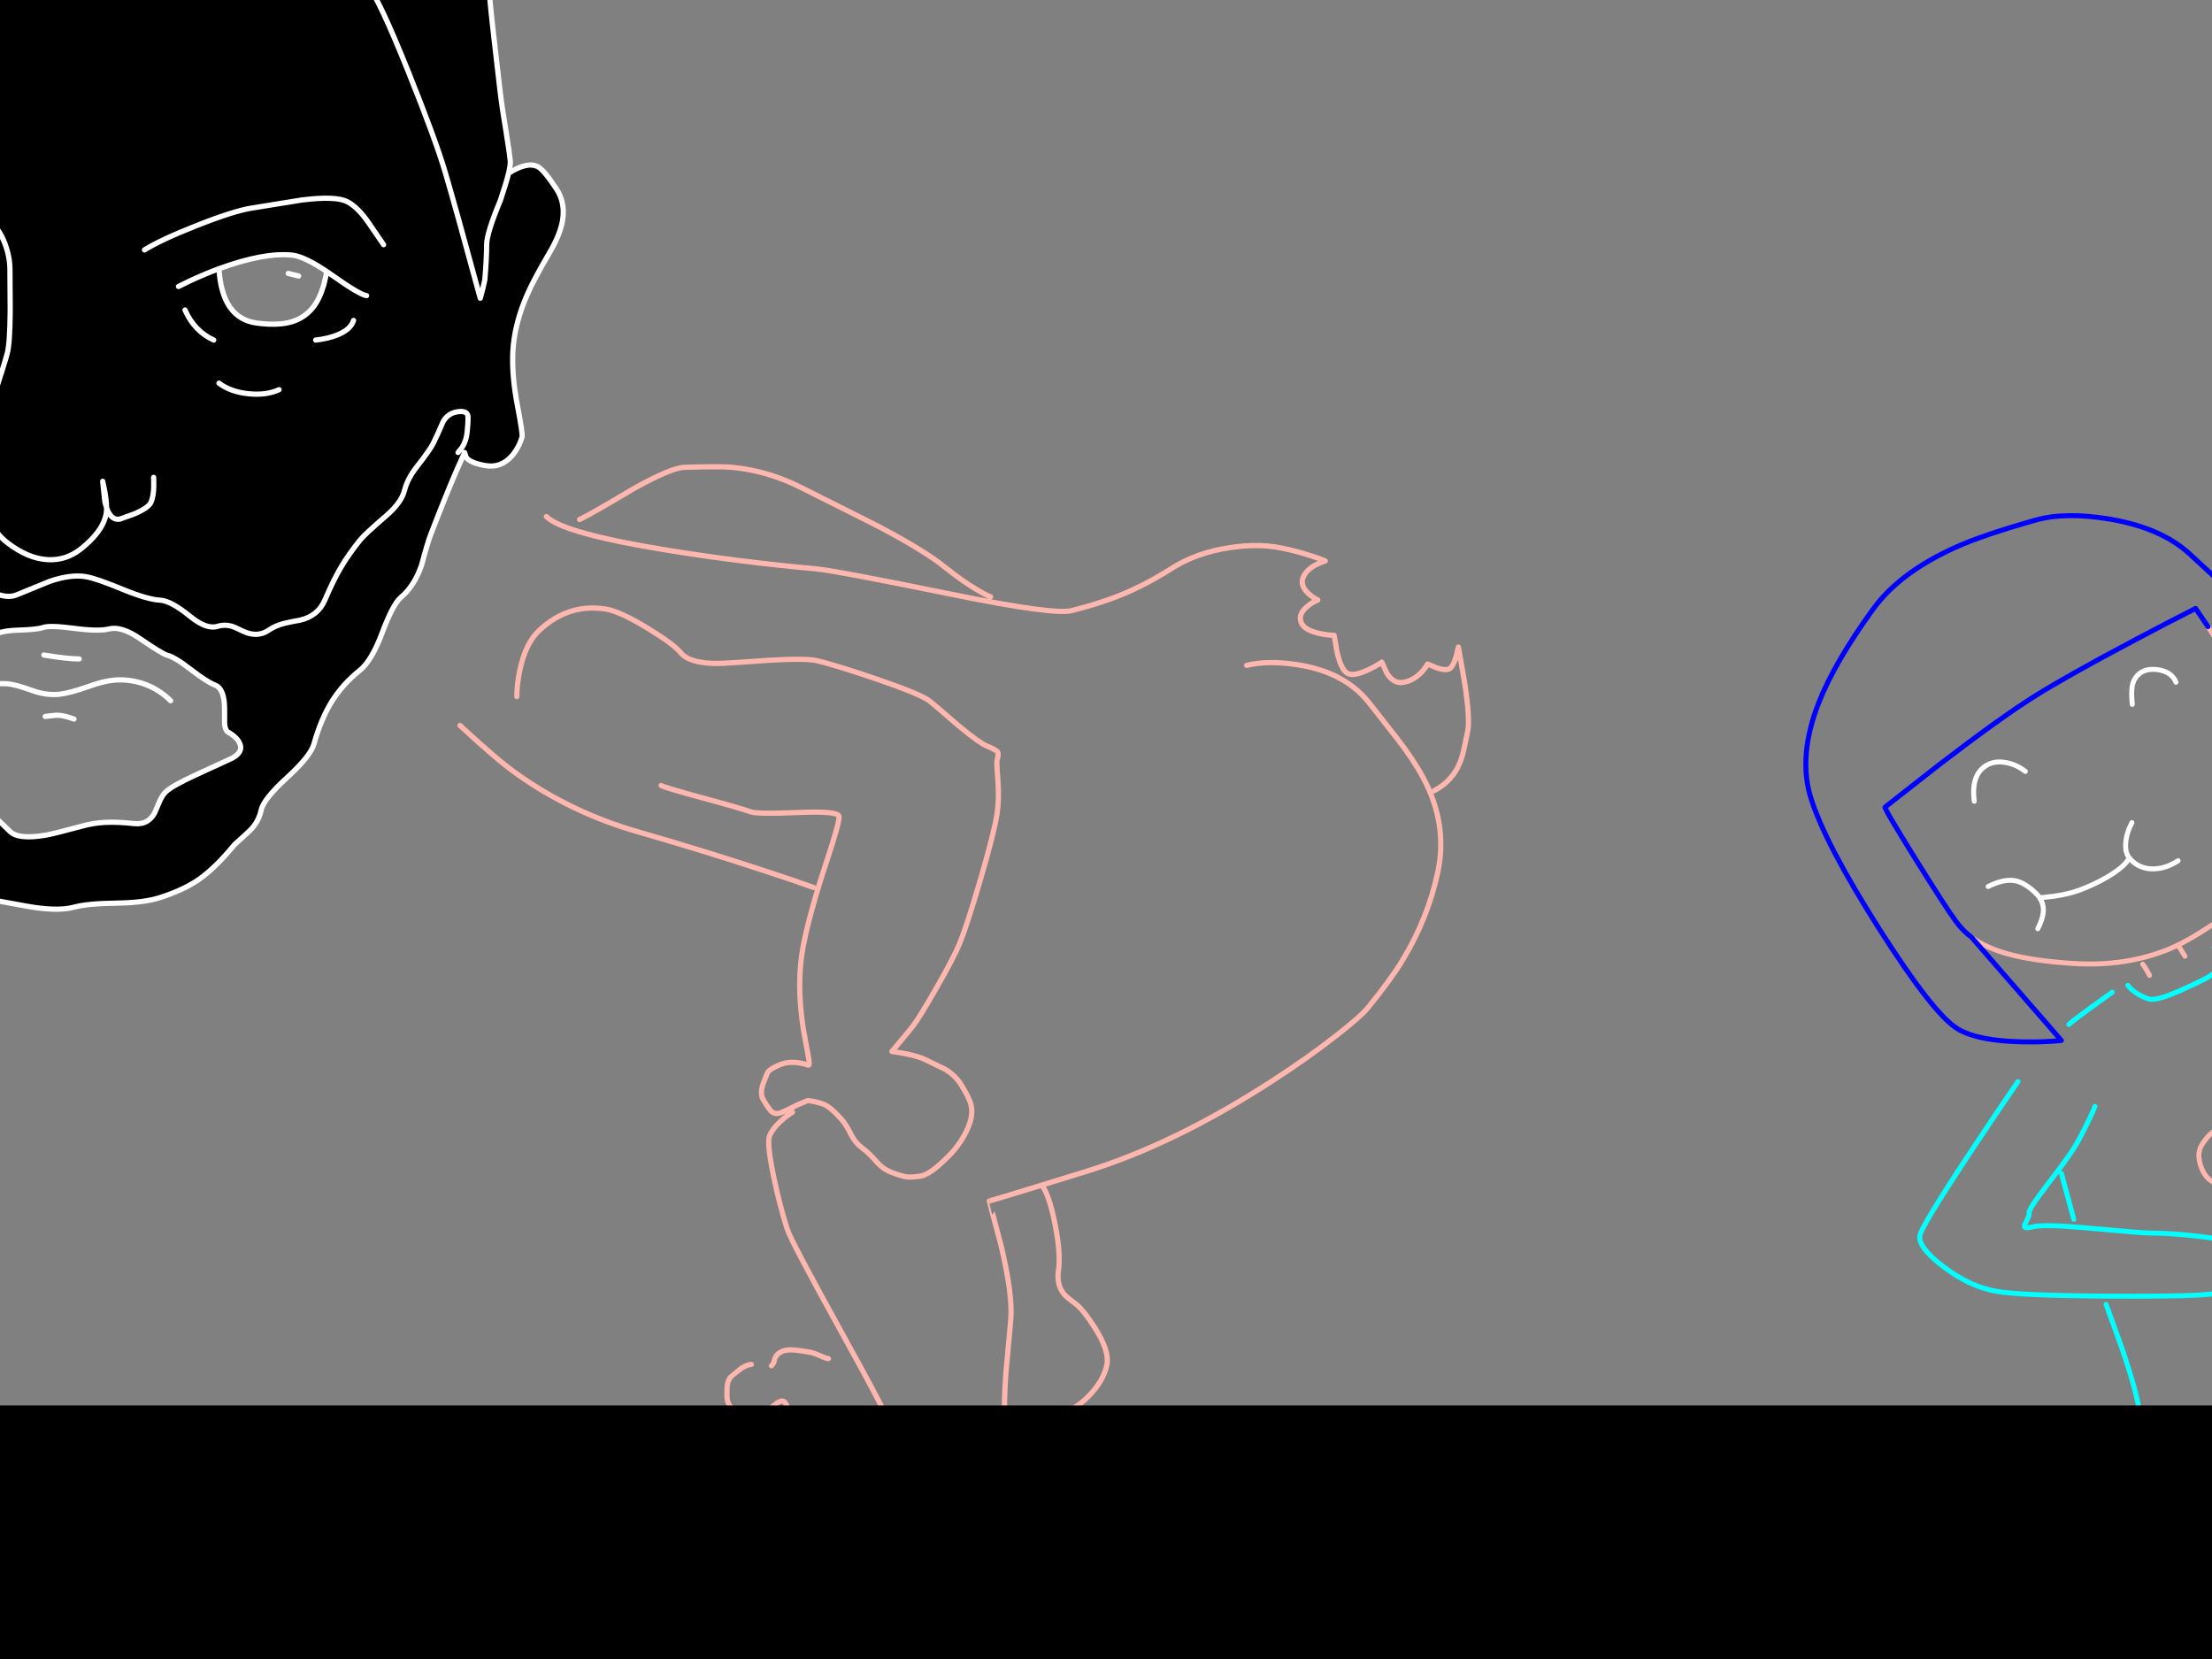 <?xml version="1.0" encoding="utf-8"?>
<svg id="EdithAnim06" image-rendering="inherit" baseProfile="basic" version="1.1" x="0px" y="0px" width="800" height="600" xmlns="http://www.w3.org/2000/svg" xmlns:xlink="http://www.w3.org/1999/xlink">
  <rect width="100%" height="100%" fill="#808080" stroke="none"/>
  <g id="Jean-Renof68r1" overflow="visible">
    <g id="Bec-nom-Jean">
      <path id="Layer3_0_1_STROKES" stroke="#F90" stroke-width="1.796" stroke-linejoin="round" stroke-linecap="round" fill="none" d="M806.55,466.641 Q806.37,466.507 806.191,466.372 M773.818,511.048 Q774.626,518.95 774.536,528.065 774.446,536.91 773.593,541.58 M824.734,447.559 Q822.444,447.873 821.546,448.053 821.232,448.188 821.008,448.188" test="Bec nom Jean"/>
      <path id="Layer3_0_2_STROKES" stroke="#FFF" stroke-width="1.796" stroke-linejoin="round" stroke-linecap="round" fill="none" d="M771.169,254.758 Q770.765,250.403 771.124,248.248 771.663,245.24 773.863,243.533 776.512,241.513 780.867,242.276 785.537,243.129 786.973,246.766 M771.034,297.503 Q769.013,301.409 768.789,305.001 768.571,308.417 770.069,310.255 770.097,310.3 770.136,310.345 773.414,314.251 778.667,314.251 783.337,314.206 787.737,311.287 M719.04,320.627 Q724.697,317.798 728.693,318.516 731.926,319.055 735.653,322.423 736.955,323.59 737.673,324.713 L742.567,324.174 Q748.18,323.366 751.951,321.974 757.744,319.818 762.683,316.855 767.112,314.184 769.058,311.804 769.698,311.009 770.069,310.255 M714.011,289.78 Q712.799,280.441 718.142,276.984 721.285,274.963 725.595,275.816 729.367,276.535 732.51,279.004 M737.673,324.713 Q738.667,326.218 738.93,327.9 739.075,328.881 738.975,329.921 738.751,332.39 737,335.893" test="Bec nom Jean"/>
      <path id="Layer3_0_3_STROKES" stroke="#FEB7AE" stroke-width="1.796" stroke-linejoin="round" stroke-linecap="round" fill="none" d="M798.558,226.651 Q803.946,234.913 808.481,243.219 821.889,267.839 823.163,284.751 823.232,285.663 823.253,286.952 823.567,305.361 817.146,317.304 812.566,325.79 803.946,331.852 792.317,339.979 784.549,343.211 768.924,349.632 750.021,348.465 735.518,347.567 726.044,344.962 718.052,342.717 713.068,338.991 M774.94,348.734 Q776.287,350.53 777.41,352.775 M836.274,405.084 Q833.265,402.928 829.898,400.728 823.163,396.418 821.322,396.463 819.391,396.508 818.493,397.81 817.865,398.753 817.865,399.92 817.865,402.524 818.359,404.679 818.987,407.373 820.199,408.451 821.995,410.023 821.681,409.933 818.897,409.08 815.485,408.316 808.66,406.79 805.382,407.194 800.129,407.867 796.313,414.064 794.472,417.027 795.819,421.292 796.986,425.019 799.231,426.725 801.566,428.476 804.799,429.913 808.75,431.664 811.893,431.799 816.697,432.024 824.6,430.452 M804.35,449.086 L809.423,445.538 Q815.081,441.857 817.865,441.004 823.028,439.477 824.106,439.342 827.159,438.938 828.192,441.004 829.179,442.979 825.857,445.538 824.151,446.796 821.546,448.053 M824.734,447.559 Q830.257,447.469 834.478,449.984 L840.225,453.261 Q845.882,457.168 845.478,460.535 844.939,464.756 842.649,467.899 840.225,471.266 836.947,471.76 832.412,472.434 828.147,472.209 822.579,471.895 821.232,469.964 820.828,469.38 818.538,468.617 817.371,468.213 813.779,467.225 812.162,466.776 809.558,466.956 807.313,467.09 806.55,466.641 M790.206,345.816 L787.961,342.224" test="Bec nom Jean"/>
      <path id="Layer3_0_4_STROKES" stroke="#00F" stroke-width="1.796" stroke-linejoin="round" stroke-linecap="round" fill="none" d="M826.979,291.217 L841.796,317.798 857.377,301.769 Q855.042,298.087 851.495,290.993 844.401,276.849 838.519,260.012 832.367,242.456 817.191,225.079 809.828,216.638 791.823,200.25 781.585,190.91 763.132,187.767 746.968,185.029 736.102,188.127 717.019,193.56 707.725,197.735 687.071,206.895 677.283,220.5 663.498,239.582 657.796,254.085 650.253,273.302 654.833,288.299 659.906,304.867 679.707,336.027 699.553,367.233 708.264,372.262 715.582,376.482 731.297,376.797 739.155,376.976 745.531,376.303 L713.068,338.991 Q709.88,336.656 707.366,333.199 703.549,327.99 692.369,310.03 681.099,291.891 681.773,291.891 L701.484,276.445 Q723.575,259.518 735.653,251.93 747.731,244.342 772.112,231.455 784.279,224.99 794.068,220.051 L798.558,226.651" test="Bec nom Jean"/>
      <path id="Layer3_0_5_STROKES" stroke="#0FF" stroke-width="1.796" stroke-linejoin="round" stroke-linecap="round" fill="none" d="M834.657,410.427 L832.861,413.704 Q831.2,417.97 831.739,422.774 832.322,427.758 832.906,428.162 833.535,428.611 837.576,429.509 841.527,431.126 857.826,431.754 873.047,432.338 880.725,431.575 889.121,430.766 897.383,429.195 907.395,427.309 910.134,425.468 912.963,423.582 918.261,415.051 923.29,406.969 923.829,404.141 924.367,401.536 922.437,395.699 920.416,389.548 916.645,383.038 913.232,377.111 902.591,369.568 894.689,364 887.011,360.139 880.77,357.041 867.614,352.012 853.246,346.489 849.07,346.04 842.066,345.636 838.07,345.411 830.751,345.007 827.069,343.795 823.073,342.448 817,342.268 815.844,342.179 808.615,342.448 L800.758,342.673 801.701,345.322 Q802.509,348.33 802.105,349.857 801.656,351.518 798.962,353.179 797.525,354.077 793.125,356.143 787.782,358.657 784.728,359.824 779.251,361.89 777.185,361.306 774.895,360.633 772.785,359.241 770.765,357.939 769.552,356.367 M745.531,424.391 L750.021,441.004 M806.55,466.641 Q806.55,466.597 806.595,466.597 804.799,450.433 804.35,449.086 804.035,448.098 794.247,447.02 784.728,445.943 777.41,445.943 774.806,445.943 755.319,444.147 739.11,442.665 735.204,443.698 731.297,444.73 732.33,442.755 734.126,439.387 733.857,438.759 733.408,437.591 740.637,428.207 749.437,416.847 751.817,412.268 756.756,402.839 757.654,400.145 M763.94,358.837 Q760.482,361.306 756.756,364 749.347,369.388 748.225,370.511 M729.816,391.165 Q721.195,403.737 712.439,416.982 694.928,443.473 694.345,446.841 693.626,451.106 702.876,458.11 712.484,465.429 722.183,467.046 730.983,468.527 760.393,468.752 785.088,468.931 794.921,468.393 800.264,468.123 803.946,467.315 805.787,466.956 806.55,466.641 M761.695,471.76 L767.352,487.385 Q773.099,504.313 773.818,511.048 L794.247,512.933 Q816.024,514.55 822.759,513.293 833.804,511.227 845.568,507.68 861.283,502.966 869.051,498.027 874.888,494.345 883.778,489.226 889.929,485.499 890.603,482.985 891.501,479.752 891.321,474.005 891.141,467.719 889.705,461.658 888.447,456.314 885.035,444.326 L881.847,433.371 M866.581,389.548 L872.194,399.875 M841.392,373.833 L864.606,383.756 Q887.954,394.083 888.807,396.059 891.501,402.345 888.807,403.692 887.729,404.23 877.851,403.692 867.344,403.108 864.561,403.692 861.642,404.275 856.344,404.679 850.507,405.084 848.127,405.488 844.984,406.026 842.56,407.329 840.18,408.586 839.821,408.631" test="Bec nom Jean"/>
    </g>
    <g id="Jean-Reno-body">
      <path id="Layer2_0_1_STROKES" stroke="#FEB7AE" stroke-width="1.89" stroke-linejoin="round" stroke-linecap="round" fill="none" d="M197.594,186.817 Q203.737,192.96 242.057,199.102 267.808,203.26 294.977,205.717 302.253,206.379 344.826,215.073 381.161,222.444 387.587,220.837 397.368,218.38 404.833,215.403 414.33,211.576 423.497,205.717 432.616,199.858 444.807,198.063 455.013,196.503 463.234,198.157 469.14,199.338 474.81,201.228 477.645,202.173 479.299,202.882 477.645,203.355 475.755,204.347 472.07,206.379 471.172,209.166 470.274,211.954 473.346,214.789 474.905,216.159 476.606,217.01 474.716,217.766 473.015,219.136 469.566,221.877 470.463,224.806 471.361,227.783 477.031,229.059 479.866,229.72 482.512,229.767 L483.552,235.815 Q485.016,242.147 487.237,243.47 489.458,244.793 494.844,242.241 497.538,241.013 499.758,239.454 L501.554,243.47 Q504.011,247.392 507.554,246.777 511.098,246.21 514.075,243.139 515.54,241.58 516.296,240.162 L519.745,241.58 Q523.43,242.761 524.612,241.58 525.793,240.399 526.738,237.091 L527.447,234.02 529.715,246.966 Q531.794,260.763 530.754,264.732 530.66,265.063 529.668,269.93 528.959,273.379 528.061,275.647 525.415,282.404 518.658,285.995 M450.855,240.635 Q459.076,238.65 470.321,240.588 486.717,243.375 495.27,254.337 498.577,258.59 505.476,267.331 511.382,275.033 514.689,281.223 523.62,297.949 520.076,315.054 516.579,331.875 507.224,347.325 502.924,354.413 494.561,364.666 492.198,367.548 483.41,374.447 472.968,382.621 460.257,390.843 424.773,413.853 392.501,423.776 L376.767,428.619 Q379.406,431.92 381.539,442.581 383.712,453.449 382.815,459.45 382.059,464.553 384.752,467.955 385.46,468.9 388.957,471.498 391.745,473.577 395.95,480.192 401.384,488.697 400.297,493.706 399.163,499.14 394.249,504.384 389.808,509.062 385.886,510.243 382.956,511.141 377.381,511.236 L372.42,511.188 378.846,512.511 Q386.075,514.827 390.375,519.693 395.95,526.025 398.218,530.466 400.864,535.569 399.352,538.593 398.313,540.72 395.525,547.146 392.076,553.099 385.65,556.076 379.649,558.864 366.561,555.792 359.993,554.044 357.205,553.335 352.48,552.154 350.685,552.296 348.322,552.485 329.753,557.21 310.947,562.029 304.38,562.691 297.481,563.4 289.212,559.903 285.338,558.108 283.779,557.493 281.227,556.407 280.046,556.548 276.266,556.737 274.328,556.974 270.974,557.446 268.47,559.383 265.635,561.557 261.76,560.612 258.075,559.714 257.13,557.257 256.043,554.469 256.137,552.816 256.279,550.5 258.547,548.752 260.626,547.146 263.934,546.579 265.587,546.342 266.816,546.39 265.918,545.35 265.304,543.98 264.075,541.239 265.398,539.775 266.863,538.168 270.69,537.365 273.903,536.703 276.502,536.94 277.636,537.034 275.085,535.239 271.919,533.018 272.958,531.978 274.187,530.75 277.352,530.844 278.817,530.892 282.408,531.506 283.637,531.695 285.621,533.112 287.039,534.152 288.078,533.632 291.386,531.978 295.827,529.899 302.631,526.734 305.325,525.836 309.577,524.418 313.83,523.473 M209.596,187.904 Q213.754,185.919 228.638,177.036 242.624,169.146 247.632,169.004 260.626,168.626 264.642,169.004 277.447,170.185 289.26,176.091 314.585,188.754 318.224,190.644 334.431,199.244 341.471,204.914 348.275,210.395 353.945,213.655 356.78,215.309 358.245,215.829 M186.916,251.928 Q186.916,247.864 187.908,242.856 189.94,232.791 194.949,228.066 205.485,218.144 219.046,220.27 224.244,221.073 234.402,227.31 243.758,233.028 246.215,236.099 248.152,238.509 252.972,239.406 256.657,240.115 261.571,239.879 264.217,239.784 278.156,238.792 291.575,238.036 295.402,238.934 301.734,240.399 316.381,245.36 333.155,251.077 336.273,253.581 338.636,255.471 346.668,262.464 354.181,268.701 357.063,269.883 360.371,271.206 360.891,272.103 361.221,272.718 360.607,274.891 360.371,275.742 360.891,282.026 361.41,288.877 360.607,294.264 359.615,300.926 354.512,318.361 349.692,334.804 347.141,341.041 345.062,346.191 338.494,357.626 332.493,368.068 330.367,370.809 328.902,372.746 325.595,376.668 L322.571,380.259 327.107,381.015 Q332.21,382.007 334.856,383.33 336.982,384.417 341.613,386.59 345.487,388.858 347.613,392.307 350.401,396.843 351.063,399.111 351.913,402.088 350.921,405.537 349.929,408.939 347.566,412.578 345.629,415.554 343.361,417.822 340.29,420.894 338.4,422.406 335.045,425.099 332.73,425.382 329.658,425.808 328.241,425.666 326.067,425.43 322.335,423.965 319.311,422.784 317.184,420.327 314.208,416.925 312.176,415.46 309.341,413.381 307.876,410.451 306.033,406.671 304.143,404.592 301.025,401.143 298.993,399.915 297.528,399.064 294.693,398.45 292.425,397.977 292.047,398.072 290.677,398.686 288.315,399.631 284.062,401.805 282.456,402.419 279.857,403.364 278.392,401.285 276.077,398.072 275.699,396.985 274.943,394.859 276.03,391.835 277.352,388.244 277.872,387.535 278.676,386.543 281.7,385.22 286.236,383.188 292.331,385.22 292.992,385.456 292.331,382.007 290.63,372.746 290.583,372.51 287.937,355.783 290.441,342.459 292.756,330.315 298.899,311.746 303.86,296.768 303.435,295.209 302.915,293.271 289.071,293.838 273.667,294.5 271.304,293.555 268.659,292.515 253.822,288.499 239.978,284.719 239.127,284.105 M166.362,262.37 Q179.592,274.702 187.011,279.947 206.761,293.98 230.859,300.879 254.484,307.683 276.738,315.006 287.842,318.645 294.221,320.96 M323.232,518.276 Q322.24,514.118 304.332,481.799 286.094,448.818 284.724,444.566 281.983,435.966 279.857,425.808 277.258,413.428 278.345,410.735 279.432,408.136 282.408,405.443 284.346,403.647 286.614,402.23 M313.546,513.551 Q312.27,514.496 310.286,515.394 306.411,517.236 303.151,517.095 299.796,516.953 293.607,514.496 289.118,512.7 286.377,511.188 285.385,510.621 284.629,508.495 283.968,506.7 282.833,506.7 281.7,506.7 279.243,508.826 276.455,511.236 275.274,511.661 273.478,512.322 269.887,511.377 266.721,510.527 264.879,509.298 263.414,508.353 263.036,506.18 262.799,504.668 262.989,501.502 263.13,499.187 264.453,497.817 264.501,497.722 267.477,495.36 268.942,494.178 270.501,493.706 271.257,493.47 271.73,493.47 M279,493.942 Q279.809,493.139 280.046,492.099 280.424,490.02 282.361,488.981 284.298,487.941 287.606,488.272 289.448,488.461 292.52,488.981 293.89,489.123 296.442,490.256 298.851,491.343 299.607,491.343 M313.83,530.797 Q306.695,534.53 298.899,538.31 283.4,545.964 280.282,546.39 277.164,546.815 273.809,546.673 L271.068,546.39 M376.767,428.619 L376.719,428.643 Q358.245,434.313 357.819,434.313 357.725,434.313 362.072,450.519 366.324,468.569 365.568,477.168 L363.773,496.919 Q362.403,517.331 364.623,520.875" test="Jean Reno body"/>
    </g>
    <g id="Jean-Renof0r1">
      <g id="JeanRenoFace">
        <path fill="#000" stroke="none" d="M68.985,-44.991 Q64.402,-41.637 62.181,-37.195 59.063,-30.911 53.487,-24.391 46.211,-15.791 40.919,-15.46 35.957,-15.177 22.113,-20.61 7.419,-26.8 3.591,-28.218 -.85,-29.871 -6.898,-37.053 -14.742,-46.314 -16.301,-47.637 -18.238,-49.291 -19.23,-51.843 -20.034,-54.678 -20.364,-55.764 -20.931,-57.702 -21.971,-58.127 -23.247,-58.694 -26.223,-57.56 -33.878,-54.961 -37.185,-53.496 -42.667,-51.087 -47.486,-46.22 -55.755,-38.14 -59.96,-34.029 -67.473,-26.611 -70.638,-22.548 -89.066,1.55 -94.736,8.637 -98.752,13.646 -100.878,19.174 -102.627,23.71 -104.186,31.79 -106.076,41.712 -114.108,69.117 L-114.439,99.404 Q-114.768,133.606 -114.534,154.262 -110.943,157.522 -108.438,162.625 -106.879,165.696 -103.714,173.115 -102.296,176.139 -101.445,182.942 -100.831,188.376 -97.098,193.432 -93.838,197.874 -89.727,201.134 -86.042,204.016 -83.396,208.08 -82.404,209.591 -77.584,220.27 -74.749,226.601 -71.111,227.452 -70.071,227.688 -61.897,231.468 -56.322,234.067 -52.683,232.65 -50.793,231.894 -48.384,231.988 -47.013,232.035 -44.226,232.224 -38.839,232.366 -33.311,227.925 -28.492,224.05 -18.9,220.648 -10.584,217.718 -8.741,215.167 -7.465,213.419 -5.859,213.372 -4.772,213.372 -2.646,214.269 2.552,216.537 5.954,215.167 9.497,213.749 17.955,210.253 25.563,207.654 30.996,208.552 34.776,209.166 44.463,213.182 53.346,216.821 57.929,217.057 61.851,217.293 68.702,222.869 74.702,227.783 78.719,226.507 81.176,225.751 83.727,226.46 84.767,226.743 87.933,228.302 93.083,230.712 97.146,227.925 99.556,226.271 102.911,225.42 104.848,224.948 108.534,224.286 115.007,222.774 117.464,217.057 120.629,209.686 123.323,205.15 125.922,200.709 130.221,195.322 131.828,193.29 139.671,186.533 145.2,181.761 146.286,177.367 147.373,173.067 150.964,168.531 155.5,162.72 156.681,160.357 158.335,157.05 160.225,152.561 161.879,149.584 165.186,148.97 168.683,148.355 169.203,150.245 169.439,151.049 168.966,156.105 168.683,159.365 167.124,161.822 L165.659,163.665 167.124,161.822 Q168.683,159.365 168.966,156.105 169.439,151.049 169.203,150.245 168.683,148.355 165.186,148.97 161.879,149.584 160.225,152.561 158.335,157.05 156.681,160.357 155.5,162.72 150.964,168.531 147.373,173.067 146.286,177.367 145.2,181.761 139.671,186.533 131.828,193.29 130.221,195.322 125.922,200.709 123.323,205.15 120.629,209.686 117.464,217.057 115.007,222.774 108.534,224.286 104.848,224.948 102.911,225.42 99.556,226.271 97.146,227.925 93.083,230.712 87.933,228.302 84.767,226.743 83.727,226.46 81.176,225.751 78.719,226.507 74.702,227.783 68.702,222.869 61.851,217.293 57.929,217.057 53.346,216.821 44.463,213.182 34.776,209.166 30.996,208.552 25.563,207.654 17.955,210.253 9.497,213.749 5.954,215.167 2.552,216.537 -2.646,214.269 -4.772,213.372 -5.859,213.372 -7.465,213.419 -8.741,215.167 -10.584,217.718 -18.9,220.648 -28.492,224.05 -33.311,227.925 -38.839,232.366 -44.226,232.224 -47.013,232.035 -48.384,231.988 -50.793,231.894 -52.683,232.65 -56.322,234.067 -61.897,231.468 -70.071,227.688 -71.111,227.452 -74.749,226.601 -77.584,220.27 -82.404,209.591 -83.396,208.08 -86.042,204.016 -89.727,201.134 -93.838,197.874 -97.098,193.432 -100.831,188.376 -101.445,182.942 -102.296,176.139 -103.714,173.115 -106.879,165.696 -108.438,162.625 -110.943,157.522 -114.534,154.262 -114.535,154.38 -114.534,154.498 -114.297,171.65 -113.636,177.84 -113.163,182.565 -111.368,190.455 -109.431,198.724 -106.548,208.316 -106.312,209.025 -99.981,222.113 -93.933,234.681 -91.901,242.572 -87.648,259.299 -84.766,263.787 -83.207,266.244 -80.041,269.221 -78.009,271.158 -72.056,276.592 -70.449,278.104 -64.685,285.475 -59.015,292.751 -57.314,294.264 -53.156,297.996 -45.312,302.154 -38.556,305.698 -34.728,310.14 -27.783,318.172 -22.018,321.29 -15.781,324.598 -6.378,324.787 -6.19,324.787 8.505,327.528 20.507,329.795 26.744,328.095 31.563,326.771 42.006,326.63 52.022,326.488 57.645,324.693 66.292,321.952 71.915,318.078 77.916,313.872 84.861,305.415 88.405,302.249 90.248,300.501 93.508,297.382 94.453,292.988 95.303,289.019 103.714,281.317 112.314,273.473 113.542,269.079 116.093,259.96 120.11,253.534 124.032,247.344 130.08,242.478 134.427,239.028 138.254,228.775 142.128,218.475 144.963,216.065 149.877,211.954 152.476,204.347 154.65,196.22 155.736,193.432 161.076,179.54 165.092,170.232 L168.021,163.665 168.636,165.507 Q170.289,167.492 175.581,168.39 181.11,169.335 185.031,164.987 187.63,162.058 188.811,157.995 189.095,156.955 187.158,146.796 184.984,135.456 185.504,126.762 186.118,116.887 190.749,106.397 193.064,101.058 198.781,91.325 202.703,84.663 203.506,79.418 204.451,73.134 201.144,68.172 196.655,61.416 194.576,60.329 190.749,58.297 183.945,62.644 183.047,66.282 180.968,72.472 176,84.379 176,88.49 176,93.498 175.345,101.2 174.542,105.027 173.691,107.862 164.714,74.787 160.934,62.03 157.437,50.265 147.704,26.025 136.884,-.907 133.056,-5.065 128.756,-9.743 115.527,-20.752 102.155,-31.903 96.201,-35.778 93.65,-37.431 86.515,-44.141 81.79,-48.582 78.246,-48.582 73.805,-48.582 68.985,-44.991 M133.529,80.883 Q138.679,88.443 138.726,88.49 138.679,88.443 133.529,80.883 129.465,74.882 125.496,72.897 121.291,70.818 109.148,72.33 95.492,74.551 91.004,75.26 84.483,76.299 71.112,81.591 58.165,86.694 52.259,90.38 58.165,86.694 71.112,81.591 84.483,76.299 91.004,75.26 95.492,74.551 109.148,72.33 121.291,70.818 125.496,72.897 129.465,74.882 133.529,80.883 M118.22,98.223 L117.133,102.948 Q115.574,108.24 113.211,111.17 110.235,114.903 105.699,116.32 100.69,117.879 92.894,116.84 80.278,115.186 79.191,97.184 74.017,99.106 68.796,101.531 L64.544,103.61 68.796,101.531 Q74.017,99.106 79.191,97.184 79.262,97.162 79.333,97.136 95.54,91.23 105.651,92.27 110.046,92.734 118.22,98.223 119.185,98.873 120.204,99.594 129.985,106.539 132.584,106.917 129.985,106.539 120.204,99.594 119.185,98.873 118.22,98.223 M122.236,121.045 Q126.914,119.06 127.859,115.895 126.914,119.06 122.236,121.045 118.692,122.51 114.156,122.982 118.692,122.51 122.236,121.045 M89.87,142.402 Q96.296,143.064 100.926,140.937 96.296,143.064 89.87,142.402 83.397,141.74 79.191,138.575 83.397,141.74 89.87,142.402 M66.906,112.115 Q70.308,119.816 77.301,122.982 70.308,119.816 66.906,112.115 M55.614,175.902 L55.566,172.642 55.614,175.902 Q55.519,179.54 54.621,181.62 53.724,183.699 48.432,185.919 L43.281,187.762 Q40.163,188.282 38.556,183.651 38.556,183.84 38.556,183.982 38.556,187.337 36.335,190.975 33.878,194.897 29.106,198.63 23.862,202.74 17.294,202.41 10.112,202.031 2.646,196.267 -3.685,191.4 -6.284,181.383 -8.268,173.87 -7.796,165.555 -7.513,160.357 -2.929,145.568 1.938,130.542 2.646,127.707 3.591,124.164 3.686,112.256 3.591,99.83 3.591,97.467 3.591,92.553 1.465,87.309 -1.37,80.457 -6.378,78.567 -9.45,77.433 -16.017,76.677 -22.113,75.969 -28.113,73.37 -36.429,69.731 -48.951,67.605 -61.756,65.385 -67.331,66.755 -72.765,68.125 -79.38,72.472 -85.522,76.583 -90.011,81.402 -85.522,76.583 -79.38,72.472 -72.765,68.125 -67.331,66.755 -61.756,65.385 -48.951,67.605 -36.429,69.731 -28.113,73.37 -22.113,75.969 -16.017,76.677 -9.45,77.433 -6.378,78.567 -1.37,80.457 1.465,87.309 3.591,92.553 3.591,97.467 3.591,99.83 3.686,112.256 3.591,124.164 2.646,127.707 1.938,130.542 -2.929,145.568 -7.513,160.357 -7.796,165.555 -8.268,173.87 -6.284,181.383 -3.685,191.4 2.646,196.267 10.112,202.031 17.294,202.41 23.862,202.74 29.106,198.63 33.878,194.897 36.335,190.975 38.556,187.337 38.556,183.982 38.556,183.84 38.556,183.651 38.178,182.612 37.895,181.289 L37.139,174.06 37.848,177.414 Q38.509,181.1 38.556,183.651 40.163,188.282 43.281,187.762 L48.432,185.919 Q53.724,183.699 54.621,181.62 55.519,179.54 55.614,175.902 M60.291,236.902 Q63.268,237.658 68.843,242.005 74.892,246.683 77.774,247.77 81.223,249.093 81.223,256.463 81.223,261.283 81.223,261.661 81.412,264.165 82.499,264.78 85.806,266.67 86.751,268.985 88.027,272.009 83.916,274.23 83.208,274.607 70.97,280.183 62.087,284.246 59.819,286.515 58.685,287.649 57.645,290.011 L55.944,293.98 Q53.582,298.421 48.479,297.855 42.336,297.193 37.8,297.429 33.689,297.665 29.579,298.799 19.704,301.493 16.443,302.06 6.615,303.713 3.591,300.689 -6.662,290.578 -12.993,286.515 -15.45,284.955 -18.9,279.333 -22.113,274.04 -24.806,272.812 -27.924,271.395 -29.011,269.552 -30.003,267.142 -31.421,265.252 -33.169,262.89 -33.169,259.582 L-32.838,256.747 Q-30.665,250.888 -26.743,245.643 -24.995,243.328 -19.608,237.374 -17.01,234.492 -11.907,233.311 -5.906,231.846 -3.543,230.287 -.331,228.161 6.095,227.925 13.514,227.688 15.404,226.98 17.908,226.082 26.555,227.216 35.627,228.444 39.501,227.452 43.896,226.365 50.605,230.949 58.779,236.524 60.291,236.902 M-14.883,98.885 Q-23.795,94.428 -27.027,92.931 L-26.601,94.018 Q-26.318,96.003 -27.168,100.302 -28.302,106.209 -32.224,109.185 -37.044,112.918 -46.541,112.587 -55.566,112.256 -59.866,106.397 -62.512,102.665 -63.693,95.483 -74.932,99.838 -77.726,103.61 -74.932,99.838 -63.693,95.483 -63.53,95.453 -63.362,95.388 -56.889,92.979 -49.234,90.947 -42.619,89.199 -39.926,88.962 -36.571,88.679 -27.924,92.506 -27.546,92.674 -27.027,92.931 -23.795,94.428 -14.883,98.885 M-19.419,116.887 Q-16.773,113.438 -16.773,109.752 -16.773,113.438 -19.419,116.887 -21.876,120.053 -25.278,121.565 -21.876,120.053 -19.419,116.887 M-72.717,121.517 Q-68.276,125.203 -63.551,126.29 -68.276,125.203 -72.717,121.517 -77.348,117.643 -80.088,112.115 -77.348,117.643 -72.717,121.517 M-64.023,134.795 Q-59.109,139.095 -57.03,139.945 -51.644,142.119 -43.706,139.047 -51.644,142.119 -57.03,139.945 -59.109,139.095 -64.023,134.795 M123.087,-79.342 Q118.267,-80.76 116.141,-82.13 113.211,-83.925 112.739,-86.855 111.841,-92.147 120.015,-97.108 124.079,-99.612 128.331,-101.03 124.22,-101.502 118.787,-101.266 107.919,-100.794 101.399,-97.25 97.902,-95.313 94.926,-95.785 92.941,-96.069 90.012,-97.817 86.562,-99.896 85.003,-100.416 81.837,-101.502 78.246,-100.557 72.246,-98.998 60.811,-104.385 54.102,-107.55 53.204,-107.928 49.566,-109.346 48.006,-108.59 44.841,-106.983 24.948,-107.881 7.371,-108.684 -1.653,-110.007 -7.607,-110.905 -16.537,-118.323 L-24.333,-125.6 -23.672,-122.34 Q-22.963,-118.512 -22.869,-115.488 -22.491,-105.944 -28.113,-108.59 -33.736,-111.236 -45.643,-111.614 L-56.463,-111.425 -48.714,-104.337 Q-42.005,-97.486 -47.013,-98.667 -52.022,-99.849 -62.559,-95.596 L-72.056,-91.107 -69.882,-90.966 Q-67.378,-90.682 -65.724,-89.973 -60.432,-87.753 -65.441,-82.13 -76.072,-70.223 -81.459,-63.324 -92.988,-48.535 -102.768,-31.053 -110.706,-16.878 -113.352,16.434 -115.006,37.554 -114.345,61.888 -114.25,66.424 -114.108,69.117 -106.076,41.712 -104.186,31.79 -102.627,23.71 -100.878,19.174 -98.752,13.646 -94.736,8.637 -89.066,1.55 -70.638,-22.548 -67.473,-26.611 -59.96,-34.029 -55.755,-38.14 -47.486,-46.22 -42.667,-51.087 -37.185,-53.496 -33.878,-54.961 -26.223,-57.56 -23.247,-58.694 -21.971,-58.127 -20.931,-57.702 -20.364,-55.764 -20.034,-54.678 -19.23,-51.843 -18.238,-49.291 -16.301,-47.637 -14.742,-46.314 -6.898,-37.053 -.85,-29.871 3.591,-28.218 7.419,-26.8 22.113,-20.61 35.957,-15.177 40.919,-15.46 46.211,-15.791 53.487,-24.391 59.063,-30.911 62.181,-37.195 64.402,-41.637 68.985,-44.991 73.805,-48.582 78.246,-48.582 81.79,-48.582 86.515,-44.141 93.65,-37.431 96.201,-35.778 102.155,-31.903 115.527,-20.752 128.756,-9.743 133.056,-5.065 136.884,-.907 147.704,26.025 157.437,50.265 160.934,62.03 164.714,74.787 173.691,107.862 174.542,105.027 175.345,101.2 176,93.498 176,88.49 176,84.379 180.968,72.472 183.047,66.282 183.945,62.644 184.653,59.525 184.559,58.25 184.323,55.651 183.047,47.76 181.535,38.783 180.779,32.262 178.086,9.063 177.708,5.282 175.77,-13.523 176.054,-19.24 176.385,-25.666 162.162,-46.078 148.46,-65.781 140.144,-72.207 135.749,-75.609 123.087,-79.342Z" test="JeanRenoFace" vector-effect="non-scaling-stroke" stroke-width="1"/>
        <path id="Layer4_0_1_STROKES" stroke="#FFF" stroke-width="1.89" stroke-linejoin="round" stroke-linecap="round" fill="none" d="M-114.108,69.117 Q-114.25,66.424 -114.345,61.888 -115.006,37.554 -113.352,16.434 -110.706,-16.878 -102.768,-31.053 -92.988,-48.535 -81.459,-63.324 -76.072,-70.223 -65.441,-82.13 -60.432,-87.753 -65.724,-89.973 -67.378,-90.682 -69.882,-90.966 L-72.056,-91.107 -62.559,-95.596 Q-52.022,-99.849 -47.013,-98.667 -42.005,-97.486 -48.714,-104.337 L-56.463,-111.425 -45.643,-111.614 Q-33.736,-111.236 -28.113,-108.59 -22.491,-105.944 -22.869,-115.488 -22.963,-118.512 -23.672,-122.34 L-24.333,-125.6 -16.537,-118.323 Q-7.607,-110.905 -1.653,-110.007 7.371,-108.684 24.948,-107.881 44.841,-106.983 48.006,-108.59 49.566,-109.346 53.204,-107.928 54.102,-107.55 60.811,-104.385 72.246,-98.998 78.246,-100.557 81.837,-101.502 85.003,-100.416 86.562,-99.896 90.012,-97.817 92.941,-96.069 94.926,-95.785 97.902,-95.313 101.399,-97.25 107.919,-100.794 118.787,-101.266 124.22,-101.502 128.331,-101.03 124.079,-99.612 120.015,-97.108 111.841,-92.147 112.739,-86.855 113.211,-83.925 116.141,-82.13 118.267,-80.76 123.087,-79.342 135.749,-75.609 140.144,-72.207 148.46,-65.781 162.162,-46.078 176.385,-25.666 176.054,-19.24 175.77,-13.523 177.708,5.282 178.086,9.063 180.779,32.262 181.535,38.783 183.047,47.76 184.323,55.651 184.559,58.25 184.653,59.525 183.945,62.644 190.749,58.297 194.576,60.329 196.655,61.416 201.144,68.172 204.451,73.134 203.506,79.418 202.703,84.663 198.781,91.325 193.064,101.058 190.749,106.397 186.118,116.887 185.504,126.762 184.984,135.456 187.158,146.796 189.095,156.955 188.811,157.995 187.63,162.058 185.031,164.987 181.11,169.335 175.581,168.39 170.289,167.492 168.636,165.507 L168.021,163.665 165.092,170.232 Q161.076,179.54 155.736,193.432 154.65,196.22 152.476,204.347 149.877,211.954 144.963,216.065 142.128,218.475 138.254,228.775 134.427,239.028 130.08,242.478 124.032,247.344 120.11,253.534 116.093,259.96 113.542,269.079 112.314,273.473 103.714,281.317 95.303,289.019 94.453,292.988 93.508,297.382 90.248,300.501 88.405,302.249 84.861,305.415 77.916,313.872 71.915,318.078 66.292,321.952 57.645,324.693 52.022,326.488 42.006,326.63 31.563,326.771 26.744,328.095 20.507,329.795 8.505,327.528 -6.19,324.787 -6.378,324.787 -15.781,324.598 -22.018,321.29 -27.783,318.172 -34.728,310.14 -38.556,305.698 -45.312,302.154 -53.156,297.996 -57.314,294.264 -59.015,292.751 -64.685,285.475 -70.449,278.104 -72.056,276.592 -78.009,271.158 -80.041,269.221 -83.207,266.244 -84.766,263.787 -87.648,259.299 -91.901,242.572 -93.933,234.681 -99.981,222.113 -106.312,209.025 -106.548,208.316 -109.431,198.724 -111.368,190.455 -113.163,182.565 -113.636,177.84 -114.297,171.65 -114.534,154.498 -114.535,154.38 -114.534,154.262 -114.768,133.606 -114.439,99.404 L-114.108,69.117 Q-106.076,41.712 -104.186,31.79 -102.627,23.71 -100.878,19.174 -98.752,13.646 -94.736,8.637 -89.066,1.55 -70.638,-22.548 -67.473,-26.611 -59.96,-34.029 -55.755,-38.14 -47.486,-46.22 -42.667,-51.087 -37.185,-53.496 -33.878,-54.961 -26.223,-57.56 -23.247,-58.694 -21.971,-58.127 -20.931,-57.702 -20.364,-55.764 -20.034,-54.678 -19.23,-51.843 -18.238,-49.291 -16.301,-47.637 -14.742,-46.314 -6.898,-37.053 -.85,-29.871 3.591,-28.218 7.419,-26.8 22.113,-20.61 35.957,-15.177 40.919,-15.46 46.211,-15.791 53.487,-24.391 59.063,-30.911 62.181,-37.195 64.402,-41.637 68.985,-44.991 73.805,-48.582 78.246,-48.582 81.79,-48.582 86.515,-44.141 93.65,-37.431 96.201,-35.778 102.155,-31.903 115.527,-20.752 128.756,-9.743 133.056,-5.065 136.884,-.907 147.704,26.025 157.437,50.265 160.934,62.03 164.714,74.787 173.691,107.862 174.542,105.027 175.345,101.2 176,93.498 176,88.49 176,84.379 180.968,72.472 183.047,66.282 183.945,62.644 M52.259,90.38 Q58.165,86.694 71.112,81.591 84.483,76.299 91.004,75.26 95.492,74.551 109.148,72.33 121.291,70.818 125.496,72.897 129.465,74.882 133.529,80.883 138.679,88.443 138.726,88.49 M79.191,97.184 Q80.278,115.186 92.894,116.84 100.69,117.879 105.699,116.32 110.235,114.903 113.211,111.17 115.574,108.24 117.133,102.948 L118.22,98.223 Q110.046,92.734 105.651,92.27 95.54,91.23 79.333,97.136 79.262,97.162 79.191,97.184 74.017,99.106 68.796,101.531 L64.544,103.61 M118.22,98.223 Q119.185,98.873 120.204,99.594 129.985,106.539 132.584,106.917 M114.156,122.982 Q118.692,122.51 122.236,121.045 126.914,119.06 127.859,115.895 M-114.534,154.262 Q-110.943,157.522 -108.438,162.625 -106.879,165.696 -103.714,173.115 -102.296,176.139 -101.445,182.942 -100.831,188.376 -97.098,193.432 -93.838,197.874 -89.727,201.134 -86.042,204.016 -83.396,208.08 -82.404,209.591 -77.584,220.27 -74.749,226.601 -71.111,227.452 -70.071,227.688 -61.897,231.468 -56.322,234.067 -52.683,232.65 -50.793,231.894 -48.384,231.988 -47.013,232.035 -44.226,232.224 -38.839,232.366 -33.311,227.925 -28.492,224.05 -18.9,220.648 -10.584,217.718 -8.741,215.167 -7.465,213.419 -5.859,213.372 -4.772,213.372 -2.646,214.269 2.552,216.537 5.954,215.167 9.497,213.749 17.955,210.253 25.563,207.654 30.996,208.552 34.776,209.166 44.463,213.182 53.346,216.821 57.929,217.057 61.851,217.293 68.702,222.869 74.702,227.783 78.719,226.507 81.176,225.751 83.727,226.46 84.767,226.743 87.933,228.302 93.083,230.712 97.146,227.925 99.556,226.271 102.911,225.42 104.848,224.948 108.534,224.286 115.007,222.774 117.464,217.057 120.629,209.686 123.323,205.15 125.922,200.709 130.221,195.322 131.828,193.29 139.671,186.533 145.2,181.761 146.286,177.367 147.373,173.067 150.964,168.531 155.5,162.72 156.681,160.357 158.335,157.05 160.225,152.561 161.879,149.584 165.186,148.97 168.683,148.355 169.203,150.245 169.439,151.049 168.966,156.105 168.683,159.365 167.124,161.822 L165.659,163.665 M104.234,98.885 L108.014,99.83 M79.191,138.575 Q83.397,141.74 89.87,142.402 96.296,143.064 100.926,140.937 M66.906,112.115 Q70.308,119.816 77.301,122.982 M38.556,183.651 Q40.163,188.282 43.281,187.762 L48.432,185.919 Q53.724,183.699 54.621,181.62 55.519,179.54 55.614,175.902 L55.566,172.642 M38.556,183.651 Q38.509,181.1 37.848,177.414 L37.139,174.06 37.895,181.289 Q38.178,182.612 38.556,183.651 38.556,183.84 38.556,183.982 38.556,187.337 36.335,190.975 33.878,194.897 29.106,198.63 23.862,202.74 17.294,202.41 10.112,202.031 2.646,196.267 -3.685,191.4 -6.284,181.383 -8.268,173.87 -7.796,165.555 -7.513,160.357 -2.929,145.568 1.938,130.542 2.646,127.707 3.591,124.164 3.686,112.256 3.591,99.83 3.591,97.467 3.591,92.553 1.465,87.309 -1.37,80.457 -6.378,78.567 -9.45,77.433 -16.017,76.677 -22.113,75.969 -28.113,73.37 -36.429,69.731 -48.951,67.605 -61.756,65.385 -67.331,66.755 -72.765,68.125 -79.38,72.472 -85.522,76.583 -90.011,81.402 M-18.191,252.967 Q-14.033,250.321 -8.457,248.715 -2.41,246.966 2.646,247.297 5.387,247.486 11.577,249.707 16.774,251.597 21.546,251.077 25.326,250.652 32.414,248.148 38.698,245.88 43.281,245.88 49.14,245.88 54.29,248.242 58.448,250.179 61.709,253.439 M-32.838,256.747 Q-30.665,250.888 -26.743,245.643 -24.995,243.328 -19.608,237.374 -17.01,234.492 -11.907,233.311 -5.906,231.846 -3.543,230.287 -.331,228.161 6.095,227.925 13.514,227.688 15.404,226.98 17.908,226.082 26.555,227.216 35.627,228.444 39.501,227.452 43.896,226.365 50.605,230.949 58.779,236.524 60.291,236.902 63.268,237.658 68.843,242.005 74.892,246.683 77.774,247.77 81.223,249.093 81.223,256.463 81.223,261.283 81.223,261.661 81.412,264.165 82.499,264.78 85.806,266.67 86.751,268.985 88.027,272.009 83.916,274.23 83.208,274.607 70.97,280.183 62.087,284.246 59.819,286.515 58.685,287.649 57.645,290.011 L55.944,293.98 Q53.582,298.421 48.479,297.855 42.336,297.193 37.8,297.429 33.689,297.665 29.579,298.799 19.704,301.493 16.443,302.06 6.615,303.713 3.591,300.689 -6.662,290.578 -12.993,286.515 -15.45,284.955 -18.9,279.333 -22.113,274.04 -24.806,272.812 -27.924,271.395 -29.011,269.552 -30.003,267.142 -31.421,265.252 -33.169,262.89 -33.169,259.582 L-32.838,256.747Z M-115.053,61.557 Q-120.251,54.611 -128.378,54.281 -136.41,53.997 -138.206,60.14 -139.434,64.345 -133.197,77.906 -126.393,92.601 -126.393,97.467 -126.393,102.665 -126.157,120.903 -126.157,137.677 -127.339,143.3 -128.614,149.442 -126.346,151.569 -124.551,153.222 -120.723,152.325 M-14.883,98.885 Q-23.795,94.428 -27.003,92.931 L-26.601,94.018 Q-26.318,96.003 -27.168,100.302 -28.302,106.209 -32.224,109.185 -37.044,112.918 -46.541,112.587 -55.566,112.256 -59.866,106.397 -62.512,102.665 -63.693,95.506 -74.932,99.838 -77.726,103.61 M-27.003,92.931 Q-27.546,92.674 -27.924,92.506 -36.571,88.679 -39.926,88.962 -42.619,89.199 -49.234,90.947 -56.889,92.979 -63.362,95.388 -63.53,95.453 -63.693,95.506 M-38.981,95.105 L-36.618,95.577 M-25.278,121.565 Q-21.876,120.053 -19.419,116.887 -16.773,113.438 -16.773,109.752 M-80.088,112.115 Q-77.348,117.643 -72.717,121.517 -68.276,125.203 -63.551,126.29 M-64.023,134.795 Q-59.109,139.095 -57.03,139.945 -51.644,142.119 -43.706,139.047 M15.876,236.902 Q24.381,238.32 28.634,238.32 M16.349,259.11 Q19.987,258.637 21.027,258.684 23.247,258.779 26.744,260.054" test="JeanRenoFace"/>
      </g>
      <g id="TearAnimf0r1">
        <g id="TearGraphic">
          <path id="Layer5_0_1_STROKES" stroke="#0FF" stroke-width="1" stroke-linejoin="round" stroke-linecap="round" fill="none" d="M-42.105,112.196 Q-42.114,112.573 -42.205,112.833 -42.309,113.11 -42.619,113.552 -42.933,114.002 -42.751,114.593 -42.569,115.199 -42.064,115.217 -41.568,115.235 -41.34,114.794 -41.154,114.434 -41.19,113.929 -41.208,113.679 -41.563,113.165 -41.95,112.601 -42.064,112.05" test="TearGraphic" vector-effect="non-scaling-stroke"/>
        </g>
      </g>
    </g>
    <g id="BlackMaskRect">
      <path fill="#000" stroke="none" d="M823.45,613.6 L823.45,508.3 -23.6,508.3 -23.6,613.6 823.45,613.6Z" test="BlackMaskRect"/>
    </g>
  </g>
</svg>